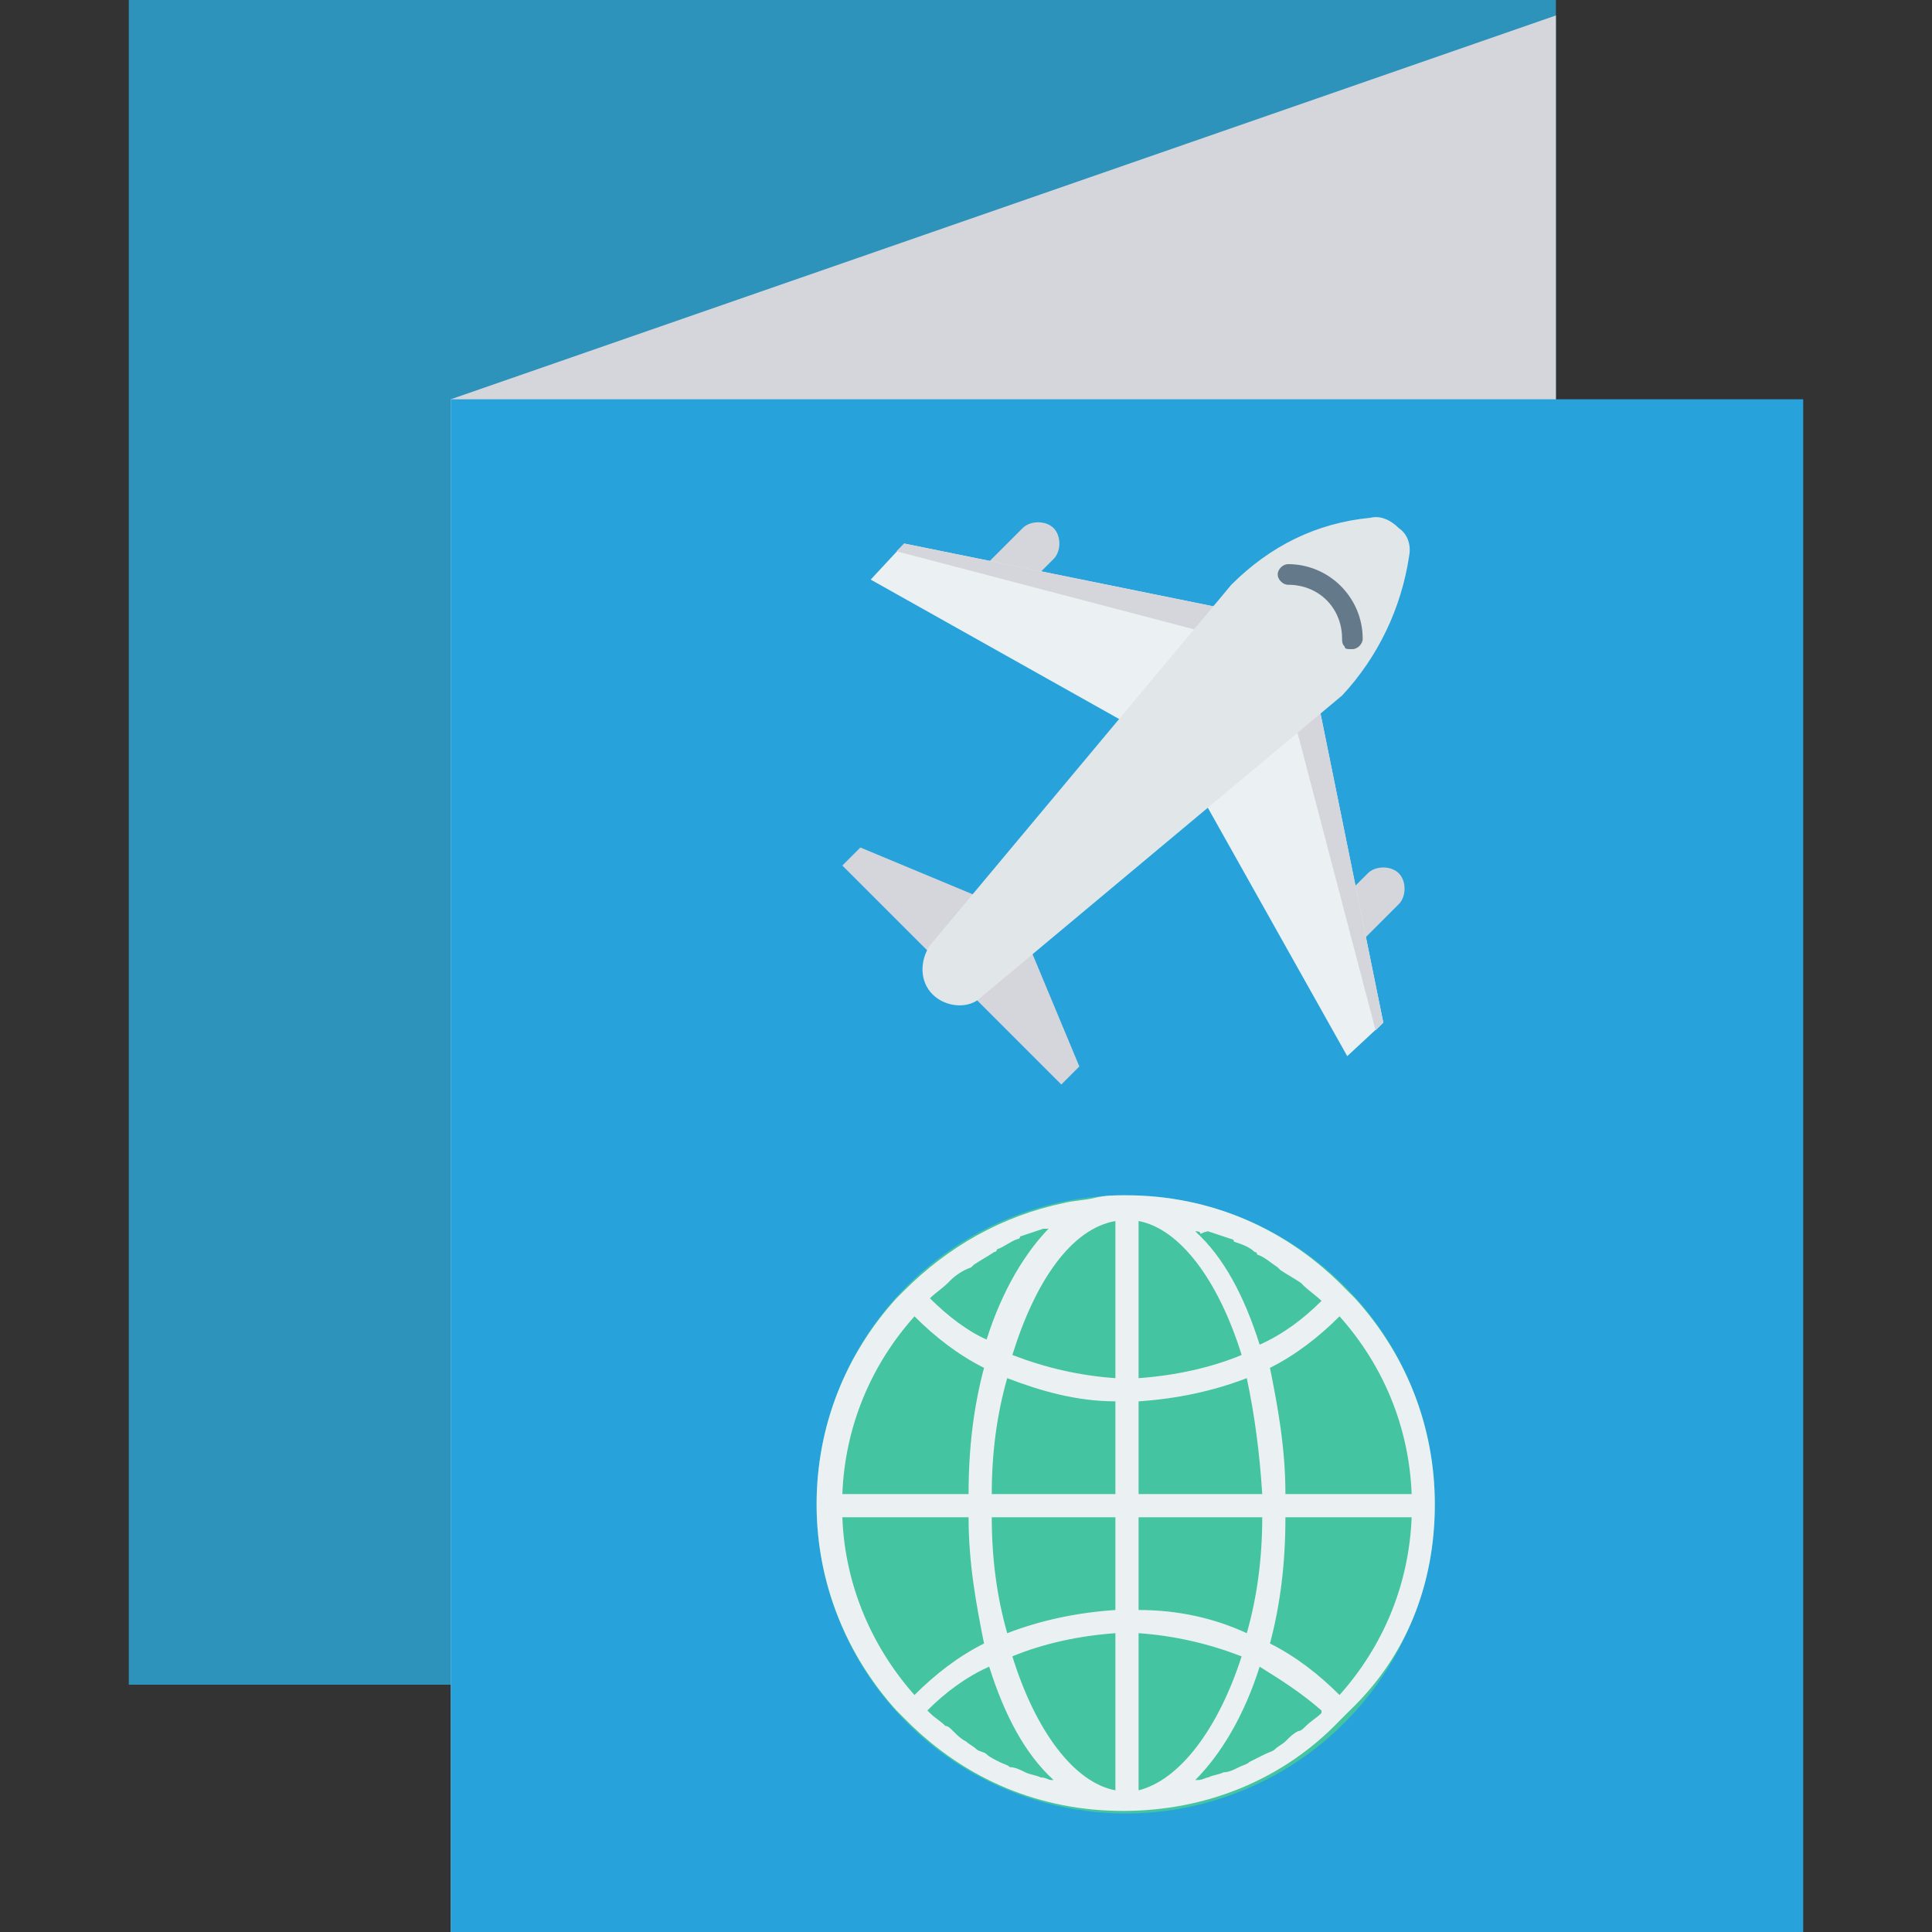 <?xml version="1.0" encoding="iso-8859-1"?>
<!-- Generator: Adobe Illustrator 19.0.0, SVG Export Plug-In . SVG Version: 6.00 Build 0)  -->
<svg version="1.1" id="Capa_1" xmlns="http://www.w3.org/2000/svg" xmlns:xlink="http://www.w3.org/1999/xlink" x="0px" y="0px"
	 viewBox="0 0 468.293 468.293" style="enable-background:new 0 0 468.293 468.293;" xml:space="preserve">
<rect x="0" y="0" width="468.293" height="468.293" fill="#333333" stroke="none"/>
<rect x="31.22" style="fill:#2D93BA;" width="345.912" height="408.351"/>
<polygon style="fill:#D5D6DB;" points="377.132,468.293 109.268,468.293 109.268,96.78 377.132,3.746 "/>
<rect x="109.268" y="96.78" style="fill:#27A2DB;" width="327.805" height="371.512"/>
<g>
	<path style="fill:#D5D6DB;" d="M330.302,227.902l-7.493-7.493l8.741-8.741c1.873-1.873,5.62-1.873,7.493,0l0,0
		c1.873,1.873,1.873,5.62,0,7.493L330.302,227.902z"/>
	<path style="fill:#D5D6DB;" d="M239.141,136.741l7.493,7.493l8.741-8.741c1.873-1.873,1.873-5.62,0-7.493l0,0
		c-1.873-1.873-5.62-1.873-7.493,0L239.141,136.741z"/>
	<polygon style="fill:#D5D6DB;" points="261.62,258.498 257.249,262.868 204.176,209.795 208.546,205.424 246.01,221.034 	"/>
</g>
<g>
	<polygon style="fill:#EBF0F3;" points="326.556,256 292.215,194.81 319.063,167.961 335.298,247.883 	"/>
	<polygon style="fill:#EBF0F3;" points="211.044,140.488 272.234,174.829 299.083,147.98 219.161,131.746 	"/>
</g>
<g>
	<polygon style="fill:#D5D6DB;" points="217.288,133.62 293.463,153.6 299.083,147.98 219.161,131.746 	"/>
	<polygon style="fill:#D5D6DB;" points="333.424,249.756 313.444,173.58 319.063,167.961 335.298,247.883 	"/>
</g>
<path style="fill:#E1E6E9;" d="M341.541,134.868c-1.873,12.488-7.493,24.351-16.234,33.717l-87.415,73.054
	c-3.122,3.122-8.741,2.498-11.863-0.624c-3.122-3.122-3.122-8.117-0.624-11.863l73.054-87.415
	c9.366-9.366,20.605-14.985,33.717-16.234c2.498-0.624,4.995,0.624,6.868,2.498C340.917,129.249,342.166,131.746,341.541,134.868z"
	/>
<path style="fill:#64798A;" d="M325.932,156.722c-0.624-0.624-0.624-1.249-0.624-1.873c0-7.493-5.62-13.112-13.112-13.112
	c-1.249,0-2.498-1.249-2.498-2.498c0-1.249,1.249-2.498,2.498-2.498c9.99,0,18.107,8.117,18.107,18.107
	c0,1.249-1.249,2.498-2.498,2.498C326.556,157.346,325.932,157.346,325.932,156.722z"/>
<circle style="fill:#44C4A1;" cx="272.859" cy="364.644" r="74.927"/>
<path style="fill:#EBF0F3;" d="M347.785,364.644c0-18.732-6.868-36.215-19.356-49.951l0,0l-1.873-1.873
	c-14.361-14.985-33.093-23.102-53.698-23.102c-2.498,0-4.995,0-7.493,0.624c-2.498,0.624-4.995,0.624-7.493,1.249
	c-14.985,3.122-28.098,10.615-38.712,21.229l0,0l0,0l-1.873,1.873l0,0c-12.488,13.737-19.356,31.22-19.356,49.951
	c0,19.356,7.493,36.839,19.356,49.951l0,0l1.873,1.873l0.624,0.624l0,0c14.361,14.361,32.468,21.854,52.449,21.854l0,0l0,0
	c19.98,0,38.712-7.493,52.449-21.854l0,0l0.624-0.624l1.873-1.873l0,0C340.917,401.483,347.785,384,347.785,364.644z
	 M320.312,415.219c-1.249,1.249-2.498,1.873-3.746,3.122c-0.624,0.624-1.249,1.249-1.873,1.249
	c-1.249,0.624-1.873,1.249-3.122,2.498c-0.624,0.624-1.873,1.249-2.498,1.873c-0.624,0.624-1.249,0.624-2.498,1.249
	c-1.249,0.624-2.498,1.249-3.746,1.873c-0.624,0.624-1.249,0.624-2.498,1.249c-1.249,0.624-2.498,1.249-3.746,1.249
	c-1.249,0.624-2.498,0.624-3.746,1.249c-0.624,0-1.249,0.624-2.498,0.624h-0.624c6.244-6.244,11.863-15.61,15.61-27.473
	c4.995,3.122,9.99,6.244,14.985,10.615C320.312,415.219,320.312,415.219,320.312,415.219z M252.254,430.829
	c-1.249-0.624-2.498-0.624-3.746-1.249c-1.249-0.624-2.498-1.249-3.746-1.249c-0.624-0.624-1.249-0.624-2.498-1.249
	c-1.249-0.624-2.498-1.249-3.122-1.873c-0.624-0.624-1.873-0.624-2.498-1.249c-0.624-0.624-1.873-1.249-2.498-1.873
	c-1.249-0.624-1.873-1.249-3.122-2.498c-0.624-0.624-1.249-1.249-1.873-1.249c-1.249-1.249-2.498-1.873-3.746-3.122l-0.624-0.624
	c4.371-4.371,9.366-8.117,14.985-10.615c3.746,11.863,8.741,21.229,15.61,27.473h-0.624
	C254.127,431.454,253.502,430.829,252.254,430.829z M225.405,314.693c1.249-1.249,3.122-2.498,4.371-3.746l0.624-0.624
	c1.249-1.249,3.122-2.498,4.995-3.122l0.624-0.624c1.873-1.249,3.122-1.873,4.995-3.122c0,0,0.624,0,0.624-0.624
	c1.873-0.624,3.122-1.873,4.995-2.498c0,0,0.624,0,0.624-0.624c1.873-0.624,3.746-1.249,5.62-1.873h0.624
	c0.624,0,1.249,0,1.249-0.624c-6.244,6.244-11.863,15.61-15.61,27.473C234.771,322.81,229.776,319.063,225.405,314.693
	L225.405,314.693z M292.839,298.459c1.873,0.624,3.746,1.249,5.62,1.873c0,0,0.624,0,0.624,0.624
	c1.873,0.624,3.746,1.249,4.995,2.498c0,0,0.624,0,0.624,0.624c1.873,0.624,3.122,1.873,4.995,3.122l0.624,0.624
	c1.873,1.249,3.122,1.873,4.995,3.122l0.624,0.624c1.249,1.249,3.122,2.498,4.371,3.746l0,0c-4.371,4.371-9.366,8.117-14.985,10.615
	c-3.746-11.863-8.741-21.229-15.61-27.473c0.624,0,1.249,0,1.249,0.624C292.215,298.459,292.839,298.459,292.839,298.459z
	 M311.571,362.146c0-11.239-1.873-21.229-3.746-30.595c6.244-3.122,11.863-7.493,16.859-12.488
	c10.615,11.863,16.859,26.849,17.483,43.083H311.571z M275.98,295.961c9.99,1.873,19.356,14.361,24.976,32.468
	c-7.493,3.122-16.234,4.995-24.976,5.62V295.961z M270.361,295.961v38.088c-8.741-0.624-16.859-2.498-24.976-5.62
	C251.005,310.322,259.746,297.834,270.361,295.961z M270.361,339.668v22.478H240.39c0-9.99,1.249-19.356,3.746-28.098
	C252.254,337.171,260.995,339.668,270.361,339.668z M270.361,367.766v22.478c-9.366,0.624-18.107,2.498-26.224,5.62
	c-2.498-8.741-3.746-18.107-3.746-28.098H270.361z M270.361,395.863v38.088c-9.99-1.873-19.356-14.361-24.976-32.468
	C252.878,398.361,261.62,396.488,270.361,395.863z M275.98,433.951v-38.088c8.741,0.624,16.859,2.498,24.976,5.62
	C295.337,418.966,285.971,431.454,275.98,433.951z M275.98,390.244v-22.478h29.971c0,9.99-1.249,19.356-3.746,28.098
	C294.088,392.117,285.346,390.244,275.98,390.244z M275.98,362.146v-22.478c9.366-0.624,18.107-2.498,26.224-5.62
	c1.873,8.741,3.122,18.107,3.746,28.098H275.98z M238.517,331.551c-2.498,9.366-3.746,19.356-3.746,30.595h-30.595
	c0.624-16.234,6.868-31.22,17.483-43.083C226.654,324.059,232.273,328.429,238.517,331.551z M234.771,367.766
	c0,11.239,1.873,21.229,3.746,30.595c-6.244,3.122-11.863,7.493-16.859,12.488c-9.99-11.239-16.859-26.224-17.483-43.083H234.771z
	 M307.824,398.361c2.498-9.366,3.746-19.356,3.746-30.595h30.595c-0.624,16.234-6.868,31.22-17.483,43.083
	C319.688,405.854,314.068,401.483,307.824,398.361z"/>
<g>
</g>
<g>
</g>
<g>
</g>
<g>
</g>
<g>
</g>
<g>
</g>
<g>
</g>
<g>
</g>
<g>
</g>
<g>
</g>
<g>
</g>
<g>
</g>
<g>
</g>
<g>
</g>
<g>
</g>
</svg>
